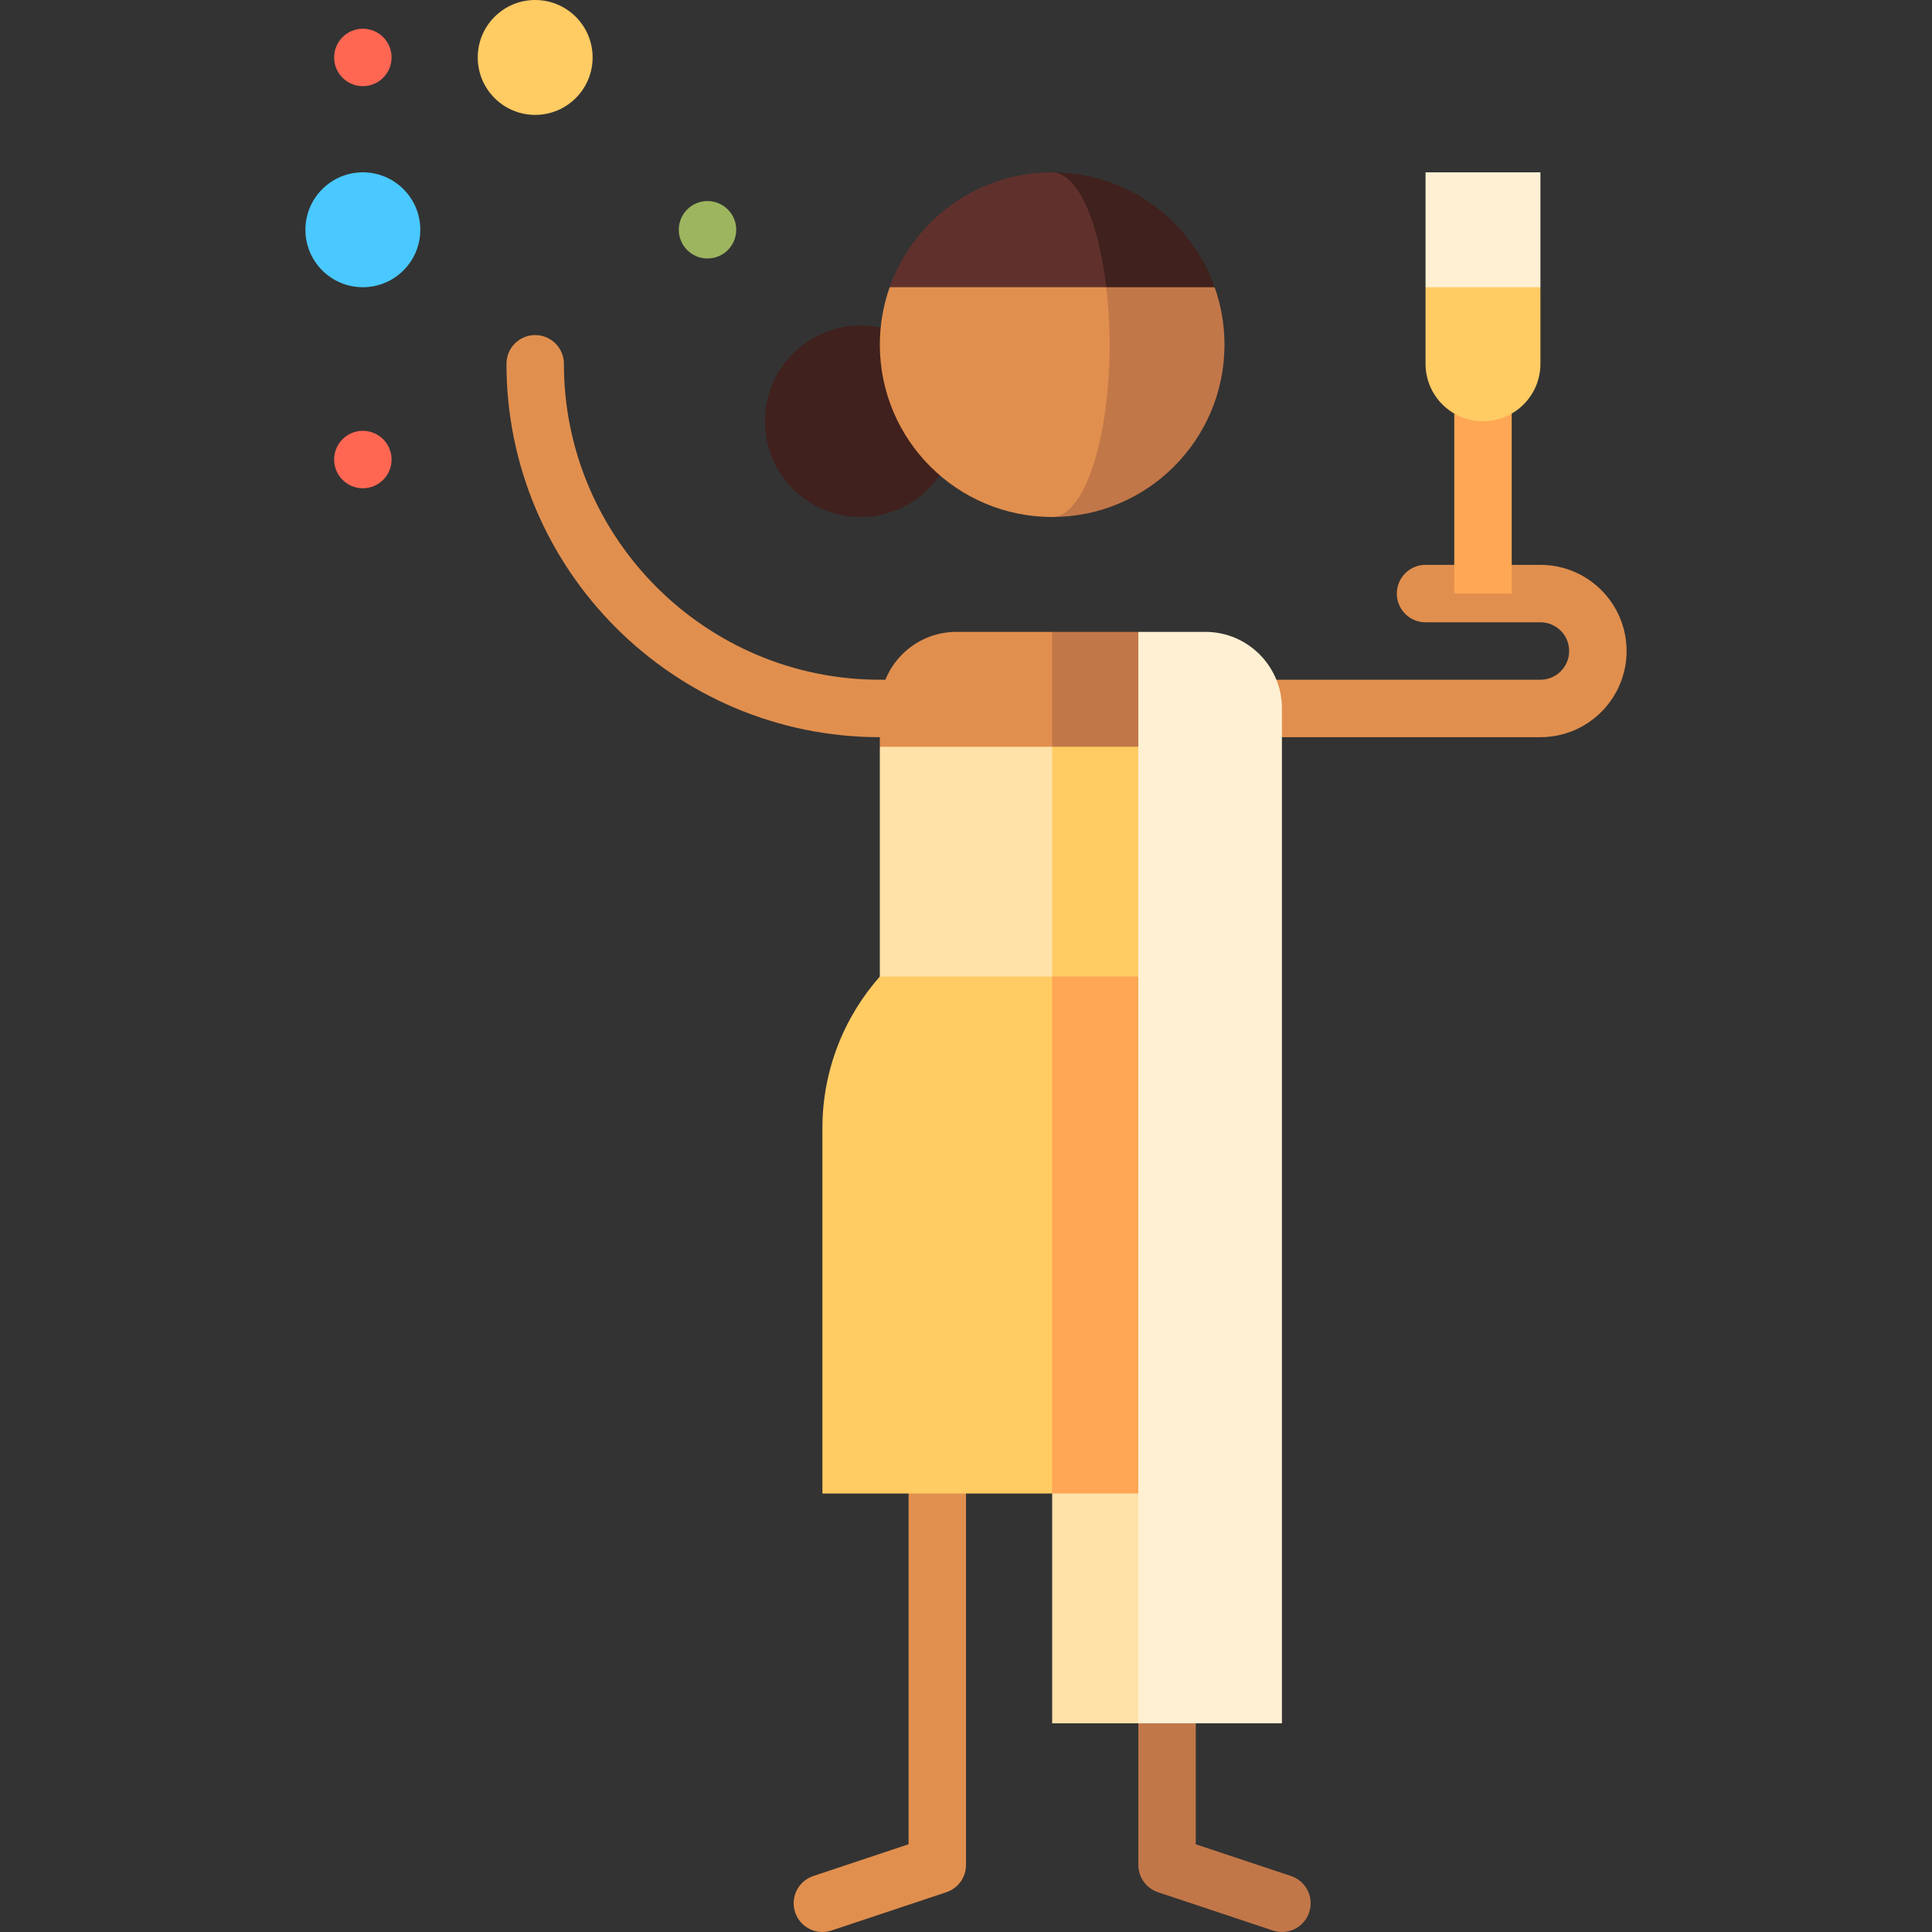 <?xml version="1.0" encoding="iso-8859-1"?>
<!-- Generator: Adobe Illustrator 19.0.0, SVG Export Plug-In . SVG Version: 6.00 Build 0)  -->
<svg version="1.1" id="Capa_1" xmlns="http://www.w3.org/2000/svg" xmlns:xlink="http://www.w3.org/1999/xlink" x="0px" y="0px"
	 viewBox="0 0 512 512" style="enable-background:new 0 0 512 512;" xml:space="preserve">
<rect x="0" y="0" width="512" height="512" fill="#333333" stroke="none"/>
<path style="fill:#C27749;" d="M316.892,289.237v199.514l25.24,8.413c3.988,1.329,6.143,5.64,4.815,9.628
	c-1.329,3.988-5.642,6.144-9.628,4.815l-30.444-10.149c-3.108-1.036-5.204-3.945-5.204-7.221V289.237H316.892z"/>
<g>
	<path style="fill:#E18F4E;" d="M233.166,180.138c-46.167,0-83.726-37.56-83.726-83.726c0-4.205-3.408-7.611-7.611-7.611
		s-7.611,3.407-7.611,7.611c0,54.561,44.388,98.949,98.949,98.949h45.669v-15.223H233.166z"/>
	<path style="fill:#E18F4E;" d="M408.23,149.692h-30.446c-4.205,0-7.611,3.407-7.611,7.611s3.407,7.611,7.611,7.611h30.446
		c4.197,0,7.611,3.414,7.611,7.611s-3.414,7.611-7.611,7.611H278.834v15.223H408.23c12.59,0,22.834-10.244,22.834-22.834
		S420.821,149.692,408.23,149.692z"/>
</g>
<rect x="385.395" y="91.338" style="fill:#FFA754;" width="15.223" height="65.966"/>
<polygon style="fill:#FFE2A8;" points="301.669,456.689 278.834,456.689 278.834,365.351 324.503,365.351 "/>
<path style="fill:#E18F4E;" d="M240.777,289.237v199.514l-25.24,8.413c-3.988,1.329-6.143,5.64-4.815,9.628
	c1.329,3.988,5.642,6.144,9.628,4.815l30.444-10.149c3.108-1.036,5.204-3.945,5.204-7.221V289.237H240.777z"/>
<polygon style="fill:#C27749;" points="301.669,167.453 278.835,167.453 248.389,228.344 329.578,228.344 "/>
<path style="fill:#E18F4E;" d="M253.463,167.453c-11.21,0-20.297,9.087-20.297,20.297v10.149l45.669,30.446v-60.892H253.463z"/>
<polygon style="fill:#FFCB63;" points="248.389,289.236 324.503,289.236 324.503,197.899 278.834,197.899 "/>
<rect x="233.166" y="197.899" style="fill:#FFE2A8;" width="45.669" height="91.338"/>
<polygon style="fill:#FFA754;" points="324.503,258.79 278.834,258.79 248.389,327.294 278.834,395.797 324.503,395.797 "/>
<path style="fill:#FFCB63;" d="M278.834,258.79h-45.669c-9.468,10.732-15.223,24.818-15.223,40.255v96.752h60.892V258.79z"/>
<path style="fill:#FFF0D3;" d="M319.429,167.453h-17.76v289.236h38.057V187.75C339.726,176.54,330.639,167.453,319.429,167.453z"/>
<circle style="fill:#40211D;" cx="228.091" cy="111.635" r="25.372"/>
<path style="fill:#C27749;" d="M278.834,55.818v81.189c25.222,0,45.669-20.446,45.669-45.669c0-5.339-0.926-10.46-2.609-15.223
	L278.834,55.818z"/>
<path style="fill:#E18F4E;" d="M235.775,76.115c-1.684,4.763-2.609,9.884-2.609,15.223c0,25.222,20.446,45.669,45.669,45.669
	c8.407,0,15.223-20.446,15.223-45.669c0-5.339-0.309-10.46-0.87-15.223l-14.353-20.297L235.775,76.115z"/>
<path style="fill:#40211D;" d="M278.834,45.669l14.353,30.446h28.706C315.624,58.379,298.718,45.669,278.834,45.669z"/>
<path style="fill:#60312C;" d="M278.834,45.669c-19.883,0-36.79,12.71-43.06,30.446h57.413
	C291.098,58.379,285.463,45.669,278.834,45.669z"/>
<path style="fill:#FFF0D3;" d="M408.23,45.669c0,0,0,22.039,0,30.446l-15.223,15.223l-15.223-15.223c0-8.407,0-30.446,0-30.446
	H408.23z"/>
<g>
	<path style="fill:#FFCB63;" d="M377.784,76.115c0,0,0,11.89,0,20.297s6.816,15.223,15.223,15.223s15.223-6.816,15.223-15.223
		s0-20.297,0-20.297H377.784z"/>
	<circle style="fill:#FFCB63;" cx="141.828" cy="15.223" r="15.223"/>
</g>
<circle style="fill:#49C9FF;" cx="96.159" cy="60.892" r="15.223"/>
<circle style="fill:#FF6753;" cx="96.159" cy="121.784" r="7.611"/>
<circle style="fill:#9DB55F;" cx="187.497" cy="60.892" r="7.611"/>
<circle style="fill:#FF6753;" cx="96.159" cy="15.223" r="7.611"/>
<g>
</g>
<g>
</g>
<g>
</g>
<g>
</g>
<g>
</g>
<g>
</g>
<g>
</g>
<g>
</g>
<g>
</g>
<g>
</g>
<g>
</g>
<g>
</g>
<g>
</g>
<g>
</g>
<g>
</g>
</svg>
